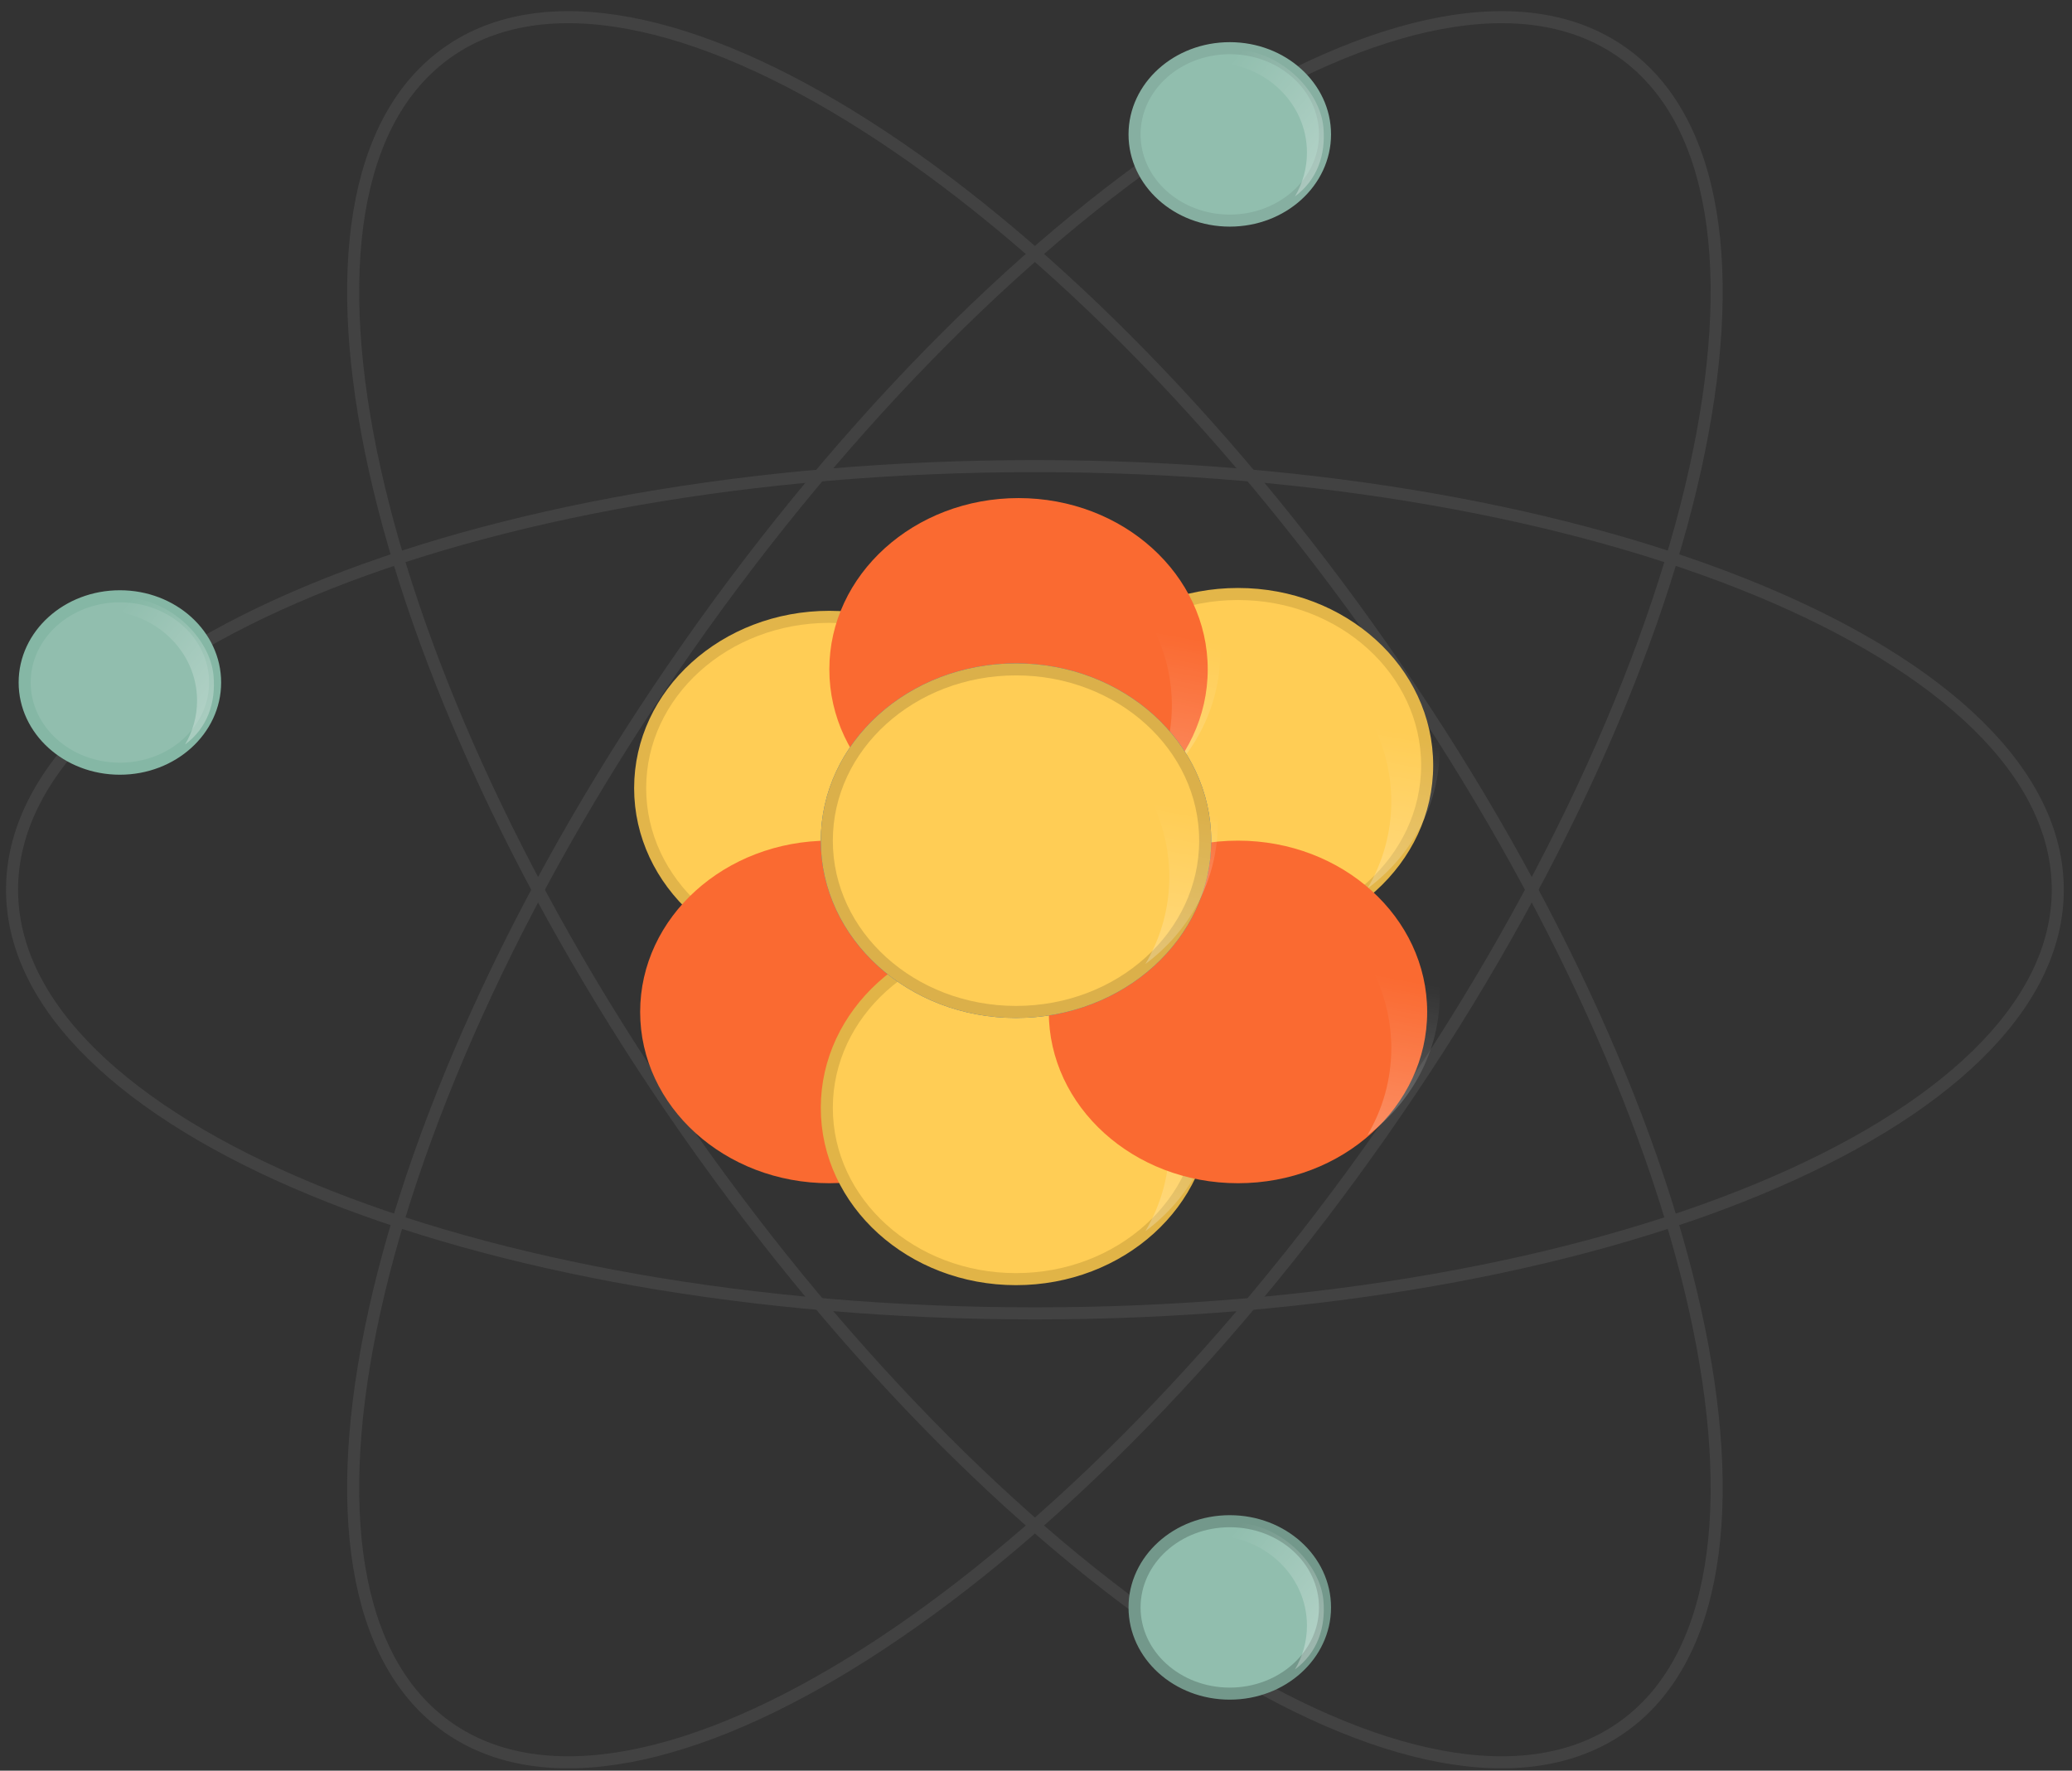 <?xml version="1.0" encoding="UTF-8" standalone="no"?>
<svg width="172px" height="147px" viewBox="0 0 172 147" version="1.1" xmlns="http://www.w3.org/2000/svg" xmlns:xlink="http://www.w3.org/1999/xlink" xmlns:sketch="http://www.bohemiancoding.com/sketch/ns">
    <rect x="0" y="0" width="172" height="147" fill="#333333" stroke="none"/>
    <!-- Generator: Sketch 3.3.3 (12081) - http://www.bohemiancoding.com/sketch -->
    <title>Atomo</title>
    <desc>Created with Sketch.</desc>
    <defs>
        <linearGradient x1="32.174%" y1="39.412%" x2="11.956%" y2="137.284%" id="linearGradient-1">
            <stop stop-color="#FFFFFF" stop-opacity="0" offset="0%"></stop>
            <stop stop-color="#FFFFFF" offset="100%"></stop>
        </linearGradient>
        <linearGradient x1="50%" y1="0%" x2="165.824%" y2="78.807%" id="linearGradient-2">
            <stop stop-color="#FFFFFF" stop-opacity="0" offset="0%"></stop>
            <stop stop-color="#FFFFFF" offset="100%"></stop>
        </linearGradient>
    </defs>
    <g id="Page-2" stroke="none" stroke-width="1" fill="none" fill-rule="evenodd" sketch:type="MSPage">
        <g id="Desktop" sketch:type="MSArtboardGroup" transform="translate(-130, -33)">
            <g id="Header" sketch:type="MSLayerGroup" transform="translate(-19, -26)">
                <g id="Atomo" transform="translate(150, 63)" sketch:type="MSShapeGroup">
                    <path d="M84.91,105.035 C131.805,105.035 169.82,89.289 169.82,69.865 C169.82,50.442 131.805,34.696 84.91,34.696 C38.016,34.696 0,50.442 0,69.865 C0,89.289 38.016,105.035 84.91,105.035 Z" id="Oval-32-Copy-8" stroke="#424242"></path>
                    <path d="M113.719,90.038 C140.617,51.624 149.524,11.452 133.613,0.311 C117.702,-10.83 82.999,11.279 56.101,49.693 C29.203,88.107 20.297,128.279 36.208,139.42 C52.119,150.561 86.822,128.452 113.719,90.038 Z" id="Oval-32-Copy-6" stroke="#424242"></path>
                    <path d="M113.719,49.693 C86.822,11.279 52.119,-10.83 36.208,0.311 C20.297,11.452 29.203,51.624 56.101,90.038 C82.999,128.452 117.702,150.561 133.613,139.42 C149.524,128.279 140.617,88.107 113.719,49.693 Z" id="Oval-32-Copy-7" stroke="#424242"></path>
                    <g id="Centro-atomo-Copy-2" transform="translate(52.14, 37.35)">
                        <g id="Atom-blue-Copy" transform="translate(33.922, 7.963)">
                            <path d="M15.705,28.439 C24.378,28.439 31.409,22.073 31.409,14.22 C31.409,6.366 24.378,0 15.705,0 C7.031,0 0,6.366 0,14.22 C0,22.073 7.031,28.439 15.705,28.439 Z" id="Oval-11" stroke="#E3B649" fill="#FFCD55"></path>
                            <path d="M3.141,5.519 C5.819,0.982 10.935,-2.086 16.806,-2.086 C25.45,-2.086 32.456,4.562 32.456,12.761 C32.456,17.511 30.105,21.74 26.447,24.458 C27.711,22.315 28.432,19.845 28.432,17.216 C28.432,9.016 21.425,2.369 12.782,2.369 C9.145,2.369 5.798,3.545 3.141,5.519 L3.141,5.519 Z" id="Oval-11" opacity="0.495" fill="url(#linearGradient-1)"></path>
                        </g>
                        <g id="Atom-blue" transform="translate(0, 9.859)">
                            <ellipse id="Oval-11" stroke="#E2B54A" fill="#FFCD55" cx="15.705" cy="14.22" rx="15.705" ry="14.22"></ellipse>
                            <path d="M3.141,5.519 C5.819,0.982 10.935,-2.086 16.806,-2.086 C25.45,-2.086 32.456,4.562 32.456,12.761 C32.456,17.511 30.105,21.74 26.447,24.458 C27.711,22.315 28.432,19.845 28.432,17.216 C28.432,9.016 21.425,2.369 12.782,2.369 C9.145,2.369 5.798,3.545 3.141,5.519 L3.141,5.519 Z" id="Oval-11" opacity="0.495" fill="url(#linearGradient-1)"></path>
                        </g>
                        <g id="Atom-red-Copy" transform="translate(0, 28.439)">
                            <ellipse id="Oval-11" fill="#FA6A31" cx="15.705" cy="14.22" rx="15.705" ry="14.22"></ellipse>
                            <path d="M3.141,5.519 C5.819,0.982 10.935,-2.086 16.806,-2.086 C25.45,-2.086 32.456,4.562 32.456,12.761 C32.456,17.511 30.105,21.74 26.447,24.458 C27.711,22.315 28.432,19.845 28.432,17.216 C28.432,9.016 21.425,2.369 12.782,2.369 C9.145,2.369 5.798,3.545 3.141,5.519 L3.141,5.519 Z" id="Oval-11" opacity="0.495" fill="url(#linearGradient-1)"></path>
                        </g>
                        <g id="Atom" transform="translate(15.705, 0)">
                            <ellipse id="Oval-11" fill="#FA6A31" cx="15.705" cy="14.22" rx="15.705" ry="14.22"></ellipse>
                            <path d="M3.141,5.519 C5.819,0.982 10.935,-2.086 16.806,-2.086 C25.45,-2.086 32.456,4.562 32.456,12.761 C32.456,17.511 30.105,21.74 26.447,24.458 C27.711,22.315 28.432,19.845 28.432,17.216 C28.432,9.016 21.425,2.369 12.782,2.369 C9.145,2.369 5.798,3.545 3.141,5.519 L3.141,5.519 Z" id="Oval-11" opacity="0.495" fill="url(#linearGradient-1)"></path>
                        </g>
                        <g id="Atom-blue-Copy-3" transform="translate(15.495, 36.402)">
                            <ellipse id="Oval-11" stroke="#E1B447" fill="#FFCD55" cx="15.705" cy="14.22" rx="15.705" ry="14.22"></ellipse>
                            <path d="M3.141,5.519 C5.819,0.982 10.935,-2.086 16.806,-2.086 C25.45,-2.086 32.456,4.562 32.456,12.761 C32.456,17.511 30.105,21.74 26.447,24.458 C27.711,22.315 28.432,19.845 28.432,17.216 C28.432,9.016 21.425,2.369 12.782,2.369 C9.145,2.369 5.798,3.545 3.141,5.519 L3.141,5.519 Z" id="Oval-11" opacity="0.495" fill="url(#linearGradient-1)"></path>
                        </g>
                        <g id="Atom-red" transform="translate(33.922, 28.439)">
                            <ellipse id="Oval-11" fill="#FA6A31" cx="15.705" cy="14.22" rx="15.705" ry="14.22"></ellipse>
                            <path d="M3.141,5.519 C5.819,0.982 10.935,-2.086 16.806,-2.086 C25.45,-2.086 32.456,4.562 32.456,12.761 C32.456,17.511 30.105,21.74 26.447,24.458 C27.711,22.315 28.432,19.845 28.432,17.216 C28.432,9.016 21.425,2.369 12.782,2.369 C9.145,2.369 5.798,3.545 3.141,5.519 L3.141,5.519 Z" id="Oval-11" opacity="0.495" fill="url(#linearGradient-1)"></path>
                        </g>
                        <g id="Atom-blue-Copy-2" transform="translate(15.495, 14.22)">
                            <ellipse id="Oval-11" stroke="#3F6EA6" fill="#487DBB" cx="15.705" cy="14.22" rx="15.705" ry="14.22"></ellipse>
                            <path d="M3.141,5.519 C5.819,0.982 10.935,-2.086 16.806,-2.086 C25.45,-2.086 32.456,4.562 32.456,12.761 C32.456,17.511 30.105,21.74 26.447,24.458 C27.711,22.315 28.432,19.845 28.432,17.216 C28.432,9.016 21.425,2.369 12.782,2.369 C9.145,2.369 5.798,3.545 3.141,5.519 L3.141,5.519 Z" id="Oval-11" opacity="0.495" fill="url(#linearGradient-1)"></path>
                        </g>
                        <g id="Atom-blue-Copy-4" transform="translate(15.495, 14.22)">
                            <ellipse id="Oval-11" stroke="#DBB04A" fill="#FFCD55" cx="15.705" cy="14.22" rx="15.705" ry="14.22"></ellipse>
                            <path d="M3.141,5.519 C5.819,0.982 10.935,-2.086 16.806,-2.086 C25.45,-2.086 32.456,4.562 32.456,12.761 C32.456,17.511 30.105,21.74 26.447,24.458 C27.711,22.315 28.432,19.845 28.432,17.216 C28.432,9.016 21.425,2.369 12.782,2.369 C9.145,2.369 5.798,3.545 3.141,5.519 L3.141,5.519 Z" id="Oval-11" opacity="0.495" fill="url(#linearGradient-1)"></path>
                        </g>
                    </g>
                    <g id="Atom-blue-Copy-11" transform="translate(93.181, 122.288)">
                        <ellipse id="Oval-11" stroke="#73988B" fill="#91BEAE" cx="7.905" cy="7.157" rx="7.905" ry="7.157"></ellipse>
                        <path d="M8.179,0.116 C11.998,0.116 15.395,3.454 15.677,6.571 C15.885,8.865 15.153,10.942 13.312,12.31 C13.948,11.232 14.311,9.989 14.311,8.665 C14.311,4.538 10.784,1.192 6.434,1.192 C4.603,1.192 2.981,1.958 1.643,2.951 C3.315,1.192 5.224,0.116 8.179,0.116 Z" id="Oval-11" opacity="0.495" fill="url(#linearGradient-2)"></path>
                    </g>
                    <g id="Atom-blue-Copy-13" transform="translate(93.181, 0)">
                        <ellipse id="Oval-11" stroke="#86AFA1" fill="#91BEAE" cx="7.905" cy="7.157" rx="7.905" ry="7.157"></ellipse>
                        <path d="M8.179,0.116 C11.998,0.116 15.395,3.454 15.677,6.571 C15.885,8.865 15.153,10.942 13.312,12.31 C13.948,11.232 14.311,9.989 14.311,8.665 C14.311,4.538 10.784,1.192 6.434,1.192 C4.603,1.192 2.981,1.958 1.643,2.951 C3.315,1.192 5.224,0.116 8.179,0.116 Z" id="Oval-11" opacity="0.495" fill="url(#linearGradient-2)"></path>
                    </g>
                    <g id="Atom-blue-Copy-12" transform="translate(1.047, 45.502)">
                        <ellipse id="Oval-11" stroke="#85B7A5" fill="#91BEAE" cx="7.905" cy="7.157" rx="7.905" ry="7.157"></ellipse>
                        <path d="M8.179,0.116 C11.998,0.116 15.395,3.454 15.677,6.571 C15.885,8.865 15.153,10.942 13.312,12.31 C13.948,11.232 14.311,9.989 14.311,8.665 C14.311,4.538 10.784,1.192 6.434,1.192 C4.603,1.192 2.981,1.958 1.643,2.951 C3.315,1.192 5.224,0.116 8.179,0.116 Z" id="Oval-11" opacity="0.495" fill="url(#linearGradient-2)"></path>
                    </g>
                </g>
            </g>
        </g>
    </g>
</svg>
